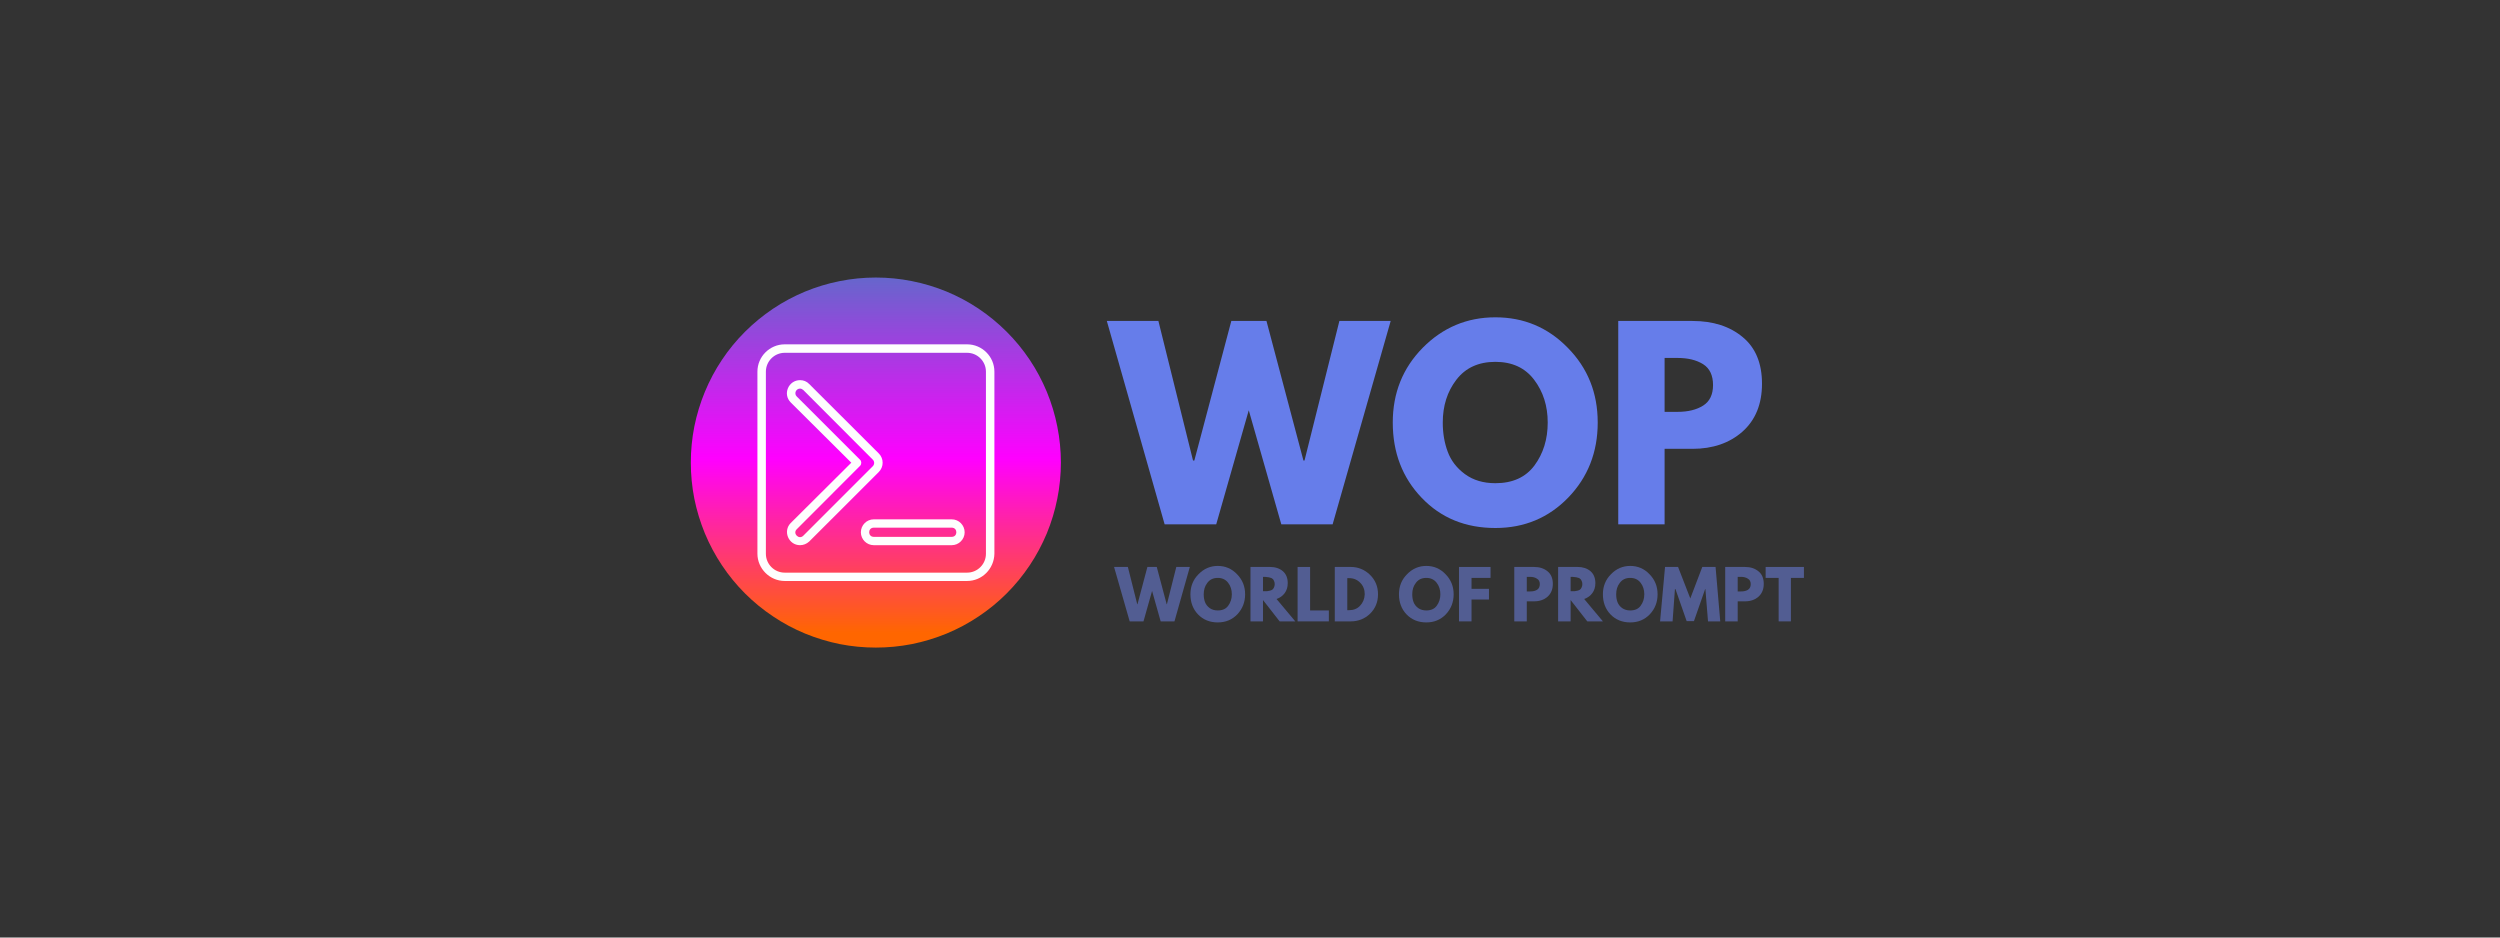 <svg xmlns="http://www.w3.org/2000/svg" xmlns:xlink="http://www.w3.org/1999/xlink" width="200" zoomAndPan="magnify" viewBox="0 0 150 56.25" height="75" preserveAspectRatio="xMidYMid meet" version="1.0"><rect x="0" y="0" width="150" height="56.25" fill="#333333" stroke="none"/><defs><g/><clipPath id="d659fb3b22"><path d="M 41.449 16.652 L 63.652 16.652 L 63.652 38.855 L 41.449 38.855 Z M 41.449 16.652 " clip-rule="nonzero"/></clipPath><clipPath id="8dbccfcd68"><path d="M 63.652 27.754 C 63.652 28.484 63.582 29.207 63.438 29.922 C 63.297 30.637 63.086 31.328 62.809 32.004 C 62.527 32.676 62.188 33.316 61.781 33.922 C 61.375 34.527 60.918 35.09 60.402 35.605 C 59.887 36.121 59.324 36.582 58.719 36.984 C 58.113 37.391 57.473 37.734 56.801 38.012 C 56.125 38.289 55.43 38.5 54.715 38.645 C 54 38.785 53.277 38.855 52.551 38.855 C 51.82 38.855 51.098 38.785 50.383 38.645 C 49.668 38.5 48.977 38.289 48.301 38.012 C 47.629 37.734 46.988 37.391 46.383 36.984 C 45.777 36.582 45.215 36.121 44.699 35.605 C 44.184 35.09 43.723 34.527 43.32 33.922 C 42.914 33.316 42.574 32.676 42.293 32.004 C 42.016 31.328 41.805 30.637 41.66 29.922 C 41.52 29.207 41.449 28.484 41.449 27.754 C 41.449 27.027 41.52 26.305 41.66 25.59 C 41.805 24.875 42.016 24.18 42.293 23.508 C 42.574 22.832 42.914 22.191 43.32 21.586 C 43.723 20.98 44.184 20.422 44.699 19.906 C 45.215 19.391 45.777 18.93 46.383 18.523 C 46.988 18.117 47.629 17.777 48.301 17.496 C 48.977 17.219 49.668 17.008 50.383 16.867 C 51.098 16.723 51.82 16.652 52.551 16.652 C 53.277 16.652 54 16.723 54.715 16.867 C 55.43 17.008 56.125 17.219 56.801 17.496 C 57.473 17.777 58.113 18.117 58.719 18.523 C 59.324 18.93 59.887 19.391 60.402 19.906 C 60.918 20.422 61.375 20.98 61.781 21.586 C 62.188 22.191 62.527 22.832 62.809 23.508 C 63.086 24.18 63.297 24.875 63.438 25.59 C 63.582 26.305 63.652 27.027 63.652 27.754 Z M 63.652 27.754 " clip-rule="nonzero"/></clipPath><linearGradient x1="1333.33" gradientTransform="matrix(0.008, 0, 0, 0.008, 41.448, 16.653)" y1="-0" x2="1333.33" gradientUnits="userSpaceOnUse" y2="2666" id="414738ae6d"><stop stop-opacity="1" stop-color="rgb(39.999%, 39.999%, 79.999%)" offset="0"/><stop stop-opacity="1" stop-color="rgb(40.459%, 39.693%, 80.151%)" offset="0.004"/><stop stop-opacity="1" stop-color="rgb(40.918%, 39.386%, 80.305%)" offset="0.008"/><stop stop-opacity="1" stop-color="rgb(41.377%, 39.079%, 80.458%)" offset="0.012"/><stop stop-opacity="1" stop-color="rgb(41.837%, 38.774%, 80.612%)" offset="0.016"/><stop stop-opacity="1" stop-color="rgb(42.296%, 38.467%, 80.765%)" offset="0.02"/><stop stop-opacity="1" stop-color="rgb(42.757%, 38.161%, 80.919%)" offset="0.023"/><stop stop-opacity="1" stop-color="rgb(43.216%, 37.854%, 81.071%)" offset="0.027"/><stop stop-opacity="1" stop-color="rgb(43.675%, 37.549%, 81.224%)" offset="0.031"/><stop stop-opacity="1" stop-color="rgb(44.135%, 37.242%, 81.377%)" offset="0.035"/><stop stop-opacity="1" stop-color="rgb(44.594%, 36.935%, 81.531%)" offset="0.039"/><stop stop-opacity="1" stop-color="rgb(45.053%, 36.629%, 81.683%)" offset="0.043"/><stop stop-opacity="1" stop-color="rgb(45.512%, 36.324%, 81.837%)" offset="0.047"/><stop stop-opacity="1" stop-color="rgb(45.972%, 36.017%, 81.99%)" offset="0.051"/><stop stop-opacity="1" stop-color="rgb(46.431%, 35.712%, 82.143%)" offset="0.055"/><stop stop-opacity="1" stop-color="rgb(46.89%, 35.405%, 82.295%)" offset="0.059"/><stop stop-opacity="1" stop-color="rgb(47.351%, 35.098%, 82.449%)" offset="0.062"/><stop stop-opacity="1" stop-color="rgb(47.81%, 34.792%, 82.602%)" offset="0.066"/><stop stop-opacity="1" stop-color="rgb(48.27%, 34.486%, 82.756%)" offset="0.07"/><stop stop-opacity="1" stop-color="rgb(48.729%, 34.18%, 82.909%)" offset="0.074"/><stop stop-opacity="1" stop-color="rgb(49.188%, 33.873%, 83.063%)" offset="0.078"/><stop stop-opacity="1" stop-color="rgb(49.648%, 33.566%, 83.215%)" offset="0.082"/><stop stop-opacity="1" stop-color="rgb(50.107%, 33.261%, 83.368%)" offset="0.086"/><stop stop-opacity="1" stop-color="rgb(50.566%, 32.954%, 83.521%)" offset="0.09"/><stop stop-opacity="1" stop-color="rgb(51.025%, 32.648%, 83.675%)" offset="0.094"/><stop stop-opacity="1" stop-color="rgb(51.485%, 32.341%, 83.827%)" offset="0.098"/><stop stop-opacity="1" stop-color="rgb(51.945%, 32.036%, 83.981%)" offset="0.102"/><stop stop-opacity="1" stop-color="rgb(52.405%, 31.729%, 84.134%)" offset="0.105"/><stop stop-opacity="1" stop-color="rgb(52.864%, 31.422%, 84.288%)" offset="0.109"/><stop stop-opacity="1" stop-color="rgb(53.323%, 31.116%, 84.441%)" offset="0.113"/><stop stop-opacity="1" stop-color="rgb(53.783%, 30.811%, 84.593%)" offset="0.117"/><stop stop-opacity="1" stop-color="rgb(54.242%, 30.504%, 84.746%)" offset="0.121"/><stop stop-opacity="1" stop-color="rgb(54.701%, 30.197%, 84.9%)" offset="0.125"/><stop stop-opacity="1" stop-color="rgb(55.161%, 29.89%, 85.052%)" offset="0.129"/><stop stop-opacity="1" stop-color="rgb(55.62%, 29.585%, 85.207%)" offset="0.133"/><stop stop-opacity="1" stop-color="rgb(56.079%, 29.279%, 85.359%)" offset="0.137"/><stop stop-opacity="1" stop-color="rgb(56.54%, 28.972%, 85.513%)" offset="0.141"/><stop stop-opacity="1" stop-color="rgb(56.999%, 28.665%, 85.666%)" offset="0.145"/><stop stop-opacity="1" stop-color="rgb(57.458%, 28.36%, 85.818%)" offset="0.148"/><stop stop-opacity="1" stop-color="rgb(57.918%, 28.053%, 85.971%)" offset="0.152"/><stop stop-opacity="1" stop-color="rgb(58.377%, 27.747%, 86.125%)" offset="0.156"/><stop stop-opacity="1" stop-color="rgb(58.836%, 27.44%, 86.278%)" offset="0.16"/><stop stop-opacity="1" stop-color="rgb(59.296%, 27.135%, 86.432%)" offset="0.164"/><stop stop-opacity="1" stop-color="rgb(59.755%, 26.828%, 86.584%)" offset="0.168"/><stop stop-opacity="1" stop-color="rgb(60.214%, 26.523%, 86.737%)" offset="0.172"/><stop stop-opacity="1" stop-color="rgb(60.674%, 26.216%, 86.89%)" offset="0.176"/><stop stop-opacity="1" stop-color="rgb(61.134%, 25.909%, 87.044%)" offset="0.18"/><stop stop-opacity="1" stop-color="rgb(61.594%, 25.603%, 87.196%)" offset="0.184"/><stop stop-opacity="1" stop-color="rgb(62.053%, 25.298%, 87.35%)" offset="0.188"/><stop stop-opacity="1" stop-color="rgb(62.512%, 24.991%, 87.503%)" offset="0.191"/><stop stop-opacity="1" stop-color="rgb(62.971%, 24.684%, 87.657%)" offset="0.195"/><stop stop-opacity="1" stop-color="rgb(63.431%, 24.377%, 87.81%)" offset="0.199"/><stop stop-opacity="1" stop-color="rgb(63.89%, 24.072%, 87.962%)" offset="0.203"/><stop stop-opacity="1" stop-color="rgb(64.349%, 23.766%, 88.115%)" offset="0.207"/><stop stop-opacity="1" stop-color="rgb(64.809%, 23.459%, 88.269%)" offset="0.211"/><stop stop-opacity="1" stop-color="rgb(65.268%, 23.152%, 88.422%)" offset="0.215"/><stop stop-opacity="1" stop-color="rgb(65.729%, 22.847%, 88.576%)" offset="0.219"/><stop stop-opacity="1" stop-color="rgb(66.188%, 22.54%, 88.728%)" offset="0.223"/><stop stop-opacity="1" stop-color="rgb(66.647%, 22.234%, 88.882%)" offset="0.227"/><stop stop-opacity="1" stop-color="rgb(67.107%, 21.927%, 89.035%)" offset="0.23"/><stop stop-opacity="1" stop-color="rgb(67.566%, 21.622%, 89.188%)" offset="0.234"/><stop stop-opacity="1" stop-color="rgb(68.025%, 21.315%, 89.34%)" offset="0.238"/><stop stop-opacity="1" stop-color="rgb(68.484%, 21.008%, 89.494%)" offset="0.242"/><stop stop-opacity="1" stop-color="rgb(68.944%, 20.702%, 89.647%)" offset="0.246"/><stop stop-opacity="1" stop-color="rgb(69.403%, 20.396%, 89.801%)" offset="0.25"/><stop stop-opacity="1" stop-color="rgb(69.862%, 20.09%, 89.954%)" offset="0.254"/><stop stop-opacity="1" stop-color="rgb(70.323%, 19.783%, 90.108%)" offset="0.258"/><stop stop-opacity="1" stop-color="rgb(70.782%, 19.476%, 90.26%)" offset="0.262"/><stop stop-opacity="1" stop-color="rgb(71.242%, 19.171%, 90.413%)" offset="0.266"/><stop stop-opacity="1" stop-color="rgb(71.701%, 18.864%, 90.565%)" offset="0.27"/><stop stop-opacity="1" stop-color="rgb(72.16%, 18.558%, 90.72%)" offset="0.273"/><stop stop-opacity="1" stop-color="rgb(72.62%, 18.251%, 90.872%)" offset="0.277"/><stop stop-opacity="1" stop-color="rgb(73.079%, 17.946%, 91.026%)" offset="0.281"/><stop stop-opacity="1" stop-color="rgb(73.538%, 17.639%, 91.179%)" offset="0.285"/><stop stop-opacity="1" stop-color="rgb(73.997%, 17.334%, 91.331%)" offset="0.289"/><stop stop-opacity="1" stop-color="rgb(74.457%, 17.027%, 91.484%)" offset="0.293"/><stop stop-opacity="1" stop-color="rgb(74.918%, 16.721%, 91.638%)" offset="0.297"/><stop stop-opacity="1" stop-color="rgb(75.377%, 16.414%, 91.791%)" offset="0.301"/><stop stop-opacity="1" stop-color="rgb(75.836%, 16.109%, 91.945%)" offset="0.305"/><stop stop-opacity="1" stop-color="rgb(76.295%, 15.802%, 92.097%)" offset="0.309"/><stop stop-opacity="1" stop-color="rgb(76.755%, 15.495%, 92.252%)" offset="0.312"/><stop stop-opacity="1" stop-color="rgb(77.214%, 15.189%, 92.404%)" offset="0.316"/><stop stop-opacity="1" stop-color="rgb(77.673%, 14.883%, 92.557%)" offset="0.32"/><stop stop-opacity="1" stop-color="rgb(78.133%, 14.577%, 92.709%)" offset="0.324"/><stop stop-opacity="1" stop-color="rgb(78.592%, 14.27%, 92.863%)" offset="0.328"/><stop stop-opacity="1" stop-color="rgb(79.051%, 13.963%, 93.016%)" offset="0.332"/><stop stop-opacity="1" stop-color="rgb(79.512%, 13.658%, 93.17%)" offset="0.336"/><stop stop-opacity="1" stop-color="rgb(79.971%, 13.351%, 93.323%)" offset="0.34"/><stop stop-opacity="1" stop-color="rgb(80.431%, 13.045%, 93.477%)" offset="0.344"/><stop stop-opacity="1" stop-color="rgb(80.89%, 12.738%, 93.629%)" offset="0.348"/><stop stop-opacity="1" stop-color="rgb(81.349%, 12.433%, 93.782%)" offset="0.352"/><stop stop-opacity="1" stop-color="rgb(81.808%, 12.126%, 93.935%)" offset="0.355"/><stop stop-opacity="1" stop-color="rgb(82.268%, 11.819%, 94.089%)" offset="0.359"/><stop stop-opacity="1" stop-color="rgb(82.727%, 11.513%, 94.241%)" offset="0.363"/><stop stop-opacity="1" stop-color="rgb(83.186%, 11.208%, 94.395%)" offset="0.367"/><stop stop-opacity="1" stop-color="rgb(83.646%, 10.901%, 94.548%)" offset="0.371"/><stop stop-opacity="1" stop-color="rgb(84.106%, 10.594%, 94.702%)" offset="0.375"/><stop stop-opacity="1" stop-color="rgb(84.566%, 10.287%, 94.855%)" offset="0.379"/><stop stop-opacity="1" stop-color="rgb(85.025%, 9.982%, 95.007%)" offset="0.383"/><stop stop-opacity="1" stop-color="rgb(85.484%, 9.676%, 95.16%)" offset="0.387"/><stop stop-opacity="1" stop-color="rgb(85.944%, 9.369%, 95.314%)" offset="0.391"/><stop stop-opacity="1" stop-color="rgb(86.403%, 9.062%, 95.467%)" offset="0.395"/><stop stop-opacity="1" stop-color="rgb(86.862%, 8.757%, 95.621%)" offset="0.398"/><stop stop-opacity="1" stop-color="rgb(87.321%, 8.45%, 95.773%)" offset="0.402"/><stop stop-opacity="1" stop-color="rgb(87.781%, 8.145%, 95.926%)" offset="0.406"/><stop stop-opacity="1" stop-color="rgb(88.24%, 7.838%, 96.078%)" offset="0.41"/><stop stop-opacity="1" stop-color="rgb(88.701%, 7.532%, 96.233%)" offset="0.414"/><stop stop-opacity="1" stop-color="rgb(89.16%, 7.225%, 96.385%)" offset="0.418"/><stop stop-opacity="1" stop-color="rgb(89.619%, 6.92%, 96.539%)" offset="0.422"/><stop stop-opacity="1" stop-color="rgb(90.079%, 6.613%, 96.692%)" offset="0.426"/><stop stop-opacity="1" stop-color="rgb(90.538%, 6.306%, 96.846%)" offset="0.43"/><stop stop-opacity="1" stop-color="rgb(90.997%, 6%, 96.999%)" offset="0.434"/><stop stop-opacity="1" stop-color="rgb(91.457%, 5.695%, 97.151%)" offset="0.438"/><stop stop-opacity="1" stop-color="rgb(91.916%, 5.388%, 97.304%)" offset="0.441"/><stop stop-opacity="1" stop-color="rgb(92.375%, 5.081%, 97.458%)" offset="0.445"/><stop stop-opacity="1" stop-color="rgb(92.834%, 4.774%, 97.61%)" offset="0.449"/><stop stop-opacity="1" stop-color="rgb(93.295%, 4.469%, 97.765%)" offset="0.453"/><stop stop-opacity="1" stop-color="rgb(93.755%, 4.163%, 97.917%)" offset="0.457"/><stop stop-opacity="1" stop-color="rgb(94.214%, 3.856%, 98.071%)" offset="0.461"/><stop stop-opacity="1" stop-color="rgb(94.673%, 3.549%, 98.224%)" offset="0.465"/><stop stop-opacity="1" stop-color="rgb(95.132%, 3.244%, 98.376%)" offset="0.469"/><stop stop-opacity="1" stop-color="rgb(95.592%, 2.937%, 98.529%)" offset="0.473"/><stop stop-opacity="1" stop-color="rgb(96.051%, 2.631%, 98.683%)" offset="0.477"/><stop stop-opacity="1" stop-color="rgb(96.51%, 2.324%, 98.836%)" offset="0.48"/><stop stop-opacity="1" stop-color="rgb(96.97%, 2.019%, 98.99%)" offset="0.484"/><stop stop-opacity="1" stop-color="rgb(97.429%, 1.712%, 99.142%)" offset="0.488"/><stop stop-opacity="1" stop-color="rgb(97.89%, 1.405%, 99.297%)" offset="0.492"/><stop stop-opacity="1" stop-color="rgb(98.349%, 1.099%, 99.449%)" offset="0.496"/><stop stop-opacity="1" stop-color="rgb(98.808%, 0.793%, 99.602%)" offset="0.5"/><stop stop-opacity="1" stop-color="rgb(99.268%, 0.487%, 99.754%)" offset="0.504"/><stop stop-opacity="1" stop-color="rgb(99.727%, 0.18%, 99.908%)" offset="0.508"/><stop stop-opacity="1" stop-color="rgb(99.863%, 0.314%, 99.393%)" offset="0.512"/><stop stop-opacity="1" stop-color="rgb(100%, 0.449%, 98.877%)" offset="0.516"/><stop stop-opacity="1" stop-color="rgb(100%, 0.766%, 98.08%)" offset="0.52"/><stop stop-opacity="1" stop-color="rgb(100%, 1.085%, 97.284%)" offset="0.523"/><stop stop-opacity="1" stop-color="rgb(100%, 1.404%, 96.486%)" offset="0.527"/><stop stop-opacity="1" stop-color="rgb(100%, 1.723%, 95.689%)" offset="0.531"/><stop stop-opacity="1" stop-color="rgb(100%, 2.042%, 94.893%)" offset="0.535"/><stop stop-opacity="1" stop-color="rgb(100%, 2.361%, 94.096%)" offset="0.539"/><stop stop-opacity="1" stop-color="rgb(100%, 2.679%, 93.298%)" offset="0.543"/><stop stop-opacity="1" stop-color="rgb(100%, 2.998%, 92.502%)" offset="0.547"/><stop stop-opacity="1" stop-color="rgb(100%, 3.317%, 91.704%)" offset="0.551"/><stop stop-opacity="1" stop-color="rgb(100%, 3.636%, 90.907%)" offset="0.555"/><stop stop-opacity="1" stop-color="rgb(100%, 3.955%, 90.111%)" offset="0.559"/><stop stop-opacity="1" stop-color="rgb(100%, 4.274%, 89.314%)" offset="0.562"/><stop stop-opacity="1" stop-color="rgb(100%, 4.593%, 88.516%)" offset="0.566"/><stop stop-opacity="1" stop-color="rgb(100%, 4.912%, 87.72%)" offset="0.57"/><stop stop-opacity="1" stop-color="rgb(100%, 5.229%, 86.922%)" offset="0.574"/><stop stop-opacity="1" stop-color="rgb(100%, 5.548%, 86.125%)" offset="0.578"/><stop stop-opacity="1" stop-color="rgb(100%, 5.867%, 85.329%)" offset="0.582"/><stop stop-opacity="1" stop-color="rgb(100%, 6.186%, 84.532%)" offset="0.586"/><stop stop-opacity="1" stop-color="rgb(100%, 6.505%, 83.734%)" offset="0.59"/><stop stop-opacity="1" stop-color="rgb(100%, 6.824%, 82.938%)" offset="0.594"/><stop stop-opacity="1" stop-color="rgb(100%, 7.143%, 82.14%)" offset="0.598"/><stop stop-opacity="1" stop-color="rgb(100%, 7.462%, 81.343%)" offset="0.602"/><stop stop-opacity="1" stop-color="rgb(100%, 7.78%, 80.547%)" offset="0.605"/><stop stop-opacity="1" stop-color="rgb(100%, 8.099%, 79.75%)" offset="0.609"/><stop stop-opacity="1" stop-color="rgb(100%, 8.418%, 78.952%)" offset="0.613"/><stop stop-opacity="1" stop-color="rgb(100%, 8.737%, 78.156%)" offset="0.617"/><stop stop-opacity="1" stop-color="rgb(100%, 9.055%, 77.359%)" offset="0.621"/><stop stop-opacity="1" stop-color="rgb(100%, 9.373%, 76.562%)" offset="0.625"/><stop stop-opacity="1" stop-color="rgb(100%, 9.692%, 75.764%)" offset="0.629"/><stop stop-opacity="1" stop-color="rgb(100%, 10.011%, 74.968%)" offset="0.633"/><stop stop-opacity="1" stop-color="rgb(100%, 10.33%, 74.17%)" offset="0.637"/><stop stop-opacity="1" stop-color="rgb(100%, 10.649%, 73.373%)" offset="0.641"/><stop stop-opacity="1" stop-color="rgb(100%, 10.968%, 72.577%)" offset="0.645"/><stop stop-opacity="1" stop-color="rgb(100%, 11.287%, 71.78%)" offset="0.648"/><stop stop-opacity="1" stop-color="rgb(100%, 11.606%, 70.982%)" offset="0.652"/><stop stop-opacity="1" stop-color="rgb(100%, 11.925%, 70.186%)" offset="0.656"/><stop stop-opacity="1" stop-color="rgb(100%, 12.244%, 69.388%)" offset="0.66"/><stop stop-opacity="1" stop-color="rgb(100%, 12.563%, 68.591%)" offset="0.664"/><stop stop-opacity="1" stop-color="rgb(100%, 12.881%, 67.795%)" offset="0.668"/><stop stop-opacity="1" stop-color="rgb(100%, 13.2%, 66.998%)" offset="0.672"/><stop stop-opacity="1" stop-color="rgb(100%, 13.518%, 66.2%)" offset="0.676"/><stop stop-opacity="1" stop-color="rgb(100%, 13.837%, 65.404%)" offset="0.68"/><stop stop-opacity="1" stop-color="rgb(100%, 14.156%, 64.606%)" offset="0.684"/><stop stop-opacity="1" stop-color="rgb(100%, 14.474%, 63.809%)" offset="0.688"/><stop stop-opacity="1" stop-color="rgb(100%, 14.793%, 63.013%)" offset="0.691"/><stop stop-opacity="1" stop-color="rgb(100%, 15.112%, 62.216%)" offset="0.695"/><stop stop-opacity="1" stop-color="rgb(100%, 15.431%, 61.418%)" offset="0.699"/><stop stop-opacity="1" stop-color="rgb(100%, 15.75%, 60.622%)" offset="0.703"/><stop stop-opacity="1" stop-color="rgb(100%, 16.069%, 59.825%)" offset="0.707"/><stop stop-opacity="1" stop-color="rgb(100%, 16.388%, 59.029%)" offset="0.711"/><stop stop-opacity="1" stop-color="rgb(100%, 16.707%, 58.231%)" offset="0.715"/><stop stop-opacity="1" stop-color="rgb(100%, 17.026%, 57.434%)" offset="0.719"/><stop stop-opacity="1" stop-color="rgb(100%, 17.345%, 56.636%)" offset="0.723"/><stop stop-opacity="1" stop-color="rgb(100%, 17.664%, 55.84%)" offset="0.727"/><stop stop-opacity="1" stop-color="rgb(100%, 17.981%, 55.043%)" offset="0.73"/><stop stop-opacity="1" stop-color="rgb(100%, 18.3%, 54.247%)" offset="0.734"/><stop stop-opacity="1" stop-color="rgb(100%, 18.619%, 53.448%)" offset="0.738"/><stop stop-opacity="1" stop-color="rgb(100%, 18.938%, 52.652%)" offset="0.742"/><stop stop-opacity="1" stop-color="rgb(100%, 19.257%, 51.854%)" offset="0.746"/><stop stop-opacity="1" stop-color="rgb(100%, 19.576%, 51.057%)" offset="0.75"/><stop stop-opacity="1" stop-color="rgb(100%, 19.894%, 50.261%)" offset="0.754"/><stop stop-opacity="1" stop-color="rgb(100%, 20.213%, 49.464%)" offset="0.758"/><stop stop-opacity="1" stop-color="rgb(100%, 20.532%, 48.666%)" offset="0.762"/><stop stop-opacity="1" stop-color="rgb(100%, 20.851%, 47.87%)" offset="0.766"/><stop stop-opacity="1" stop-color="rgb(100%, 21.17%, 47.072%)" offset="0.77"/><stop stop-opacity="1" stop-color="rgb(100%, 21.489%, 46.275%)" offset="0.773"/><stop stop-opacity="1" stop-color="rgb(100%, 21.808%, 45.479%)" offset="0.777"/><stop stop-opacity="1" stop-color="rgb(100%, 22.127%, 44.682%)" offset="0.781"/><stop stop-opacity="1" stop-color="rgb(100%, 22.444%, 43.884%)" offset="0.785"/><stop stop-opacity="1" stop-color="rgb(100%, 22.763%, 43.088%)" offset="0.789"/><stop stop-opacity="1" stop-color="rgb(100%, 23.082%, 42.291%)" offset="0.793"/><stop stop-opacity="1" stop-color="rgb(100%, 23.401%, 41.495%)" offset="0.797"/><stop stop-opacity="1" stop-color="rgb(100%, 23.72%, 40.697%)" offset="0.801"/><stop stop-opacity="1" stop-color="rgb(100%, 24.039%, 39.9%)" offset="0.805"/><stop stop-opacity="1" stop-color="rgb(100%, 24.358%, 39.102%)" offset="0.809"/><stop stop-opacity="1" stop-color="rgb(100%, 24.677%, 38.306%)" offset="0.812"/><stop stop-opacity="1" stop-color="rgb(100%, 24.995%, 37.509%)" offset="0.816"/><stop stop-opacity="1" stop-color="rgb(100%, 25.314%, 36.713%)" offset="0.82"/><stop stop-opacity="1" stop-color="rgb(100%, 25.633%, 35.915%)" offset="0.824"/><stop stop-opacity="1" stop-color="rgb(100%, 25.952%, 35.118%)" offset="0.828"/><stop stop-opacity="1" stop-color="rgb(100%, 26.271%, 34.32%)" offset="0.832"/><stop stop-opacity="1" stop-color="rgb(100%, 26.59%, 33.524%)" offset="0.836"/><stop stop-opacity="1" stop-color="rgb(100%, 26.907%, 32.727%)" offset="0.84"/><stop stop-opacity="1" stop-color="rgb(100%, 27.226%, 31.931%)" offset="0.844"/><stop stop-opacity="1" stop-color="rgb(100%, 27.545%, 31.133%)" offset="0.848"/><stop stop-opacity="1" stop-color="rgb(100%, 27.864%, 30.336%)" offset="0.852"/><stop stop-opacity="1" stop-color="rgb(100%, 28.183%, 29.539%)" offset="0.855"/><stop stop-opacity="1" stop-color="rgb(100%, 28.502%, 28.743%)" offset="0.859"/><stop stop-opacity="1" stop-color="rgb(100%, 28.821%, 27.945%)" offset="0.863"/><stop stop-opacity="1" stop-color="rgb(100%, 29.14%, 27.148%)" offset="0.867"/><stop stop-opacity="1" stop-color="rgb(100%, 29.459%, 26.35%)" offset="0.871"/><stop stop-opacity="1" stop-color="rgb(100%, 29.778%, 25.554%)" offset="0.875"/><stop stop-opacity="1" stop-color="rgb(100%, 30.096%, 24.757%)" offset="0.879"/><stop stop-opacity="1" stop-color="rgb(100%, 30.415%, 23.961%)" offset="0.883"/><stop stop-opacity="1" stop-color="rgb(100%, 30.734%, 23.163%)" offset="0.887"/><stop stop-opacity="1" stop-color="rgb(100%, 31.053%, 22.366%)" offset="0.891"/><stop stop-opacity="1" stop-color="rgb(100%, 31.371%, 21.568%)" offset="0.895"/><stop stop-opacity="1" stop-color="rgb(100%, 31.689%, 20.772%)" offset="0.898"/><stop stop-opacity="1" stop-color="rgb(100%, 32.008%, 19.975%)" offset="0.902"/><stop stop-opacity="1" stop-color="rgb(100%, 32.327%, 19.179%)" offset="0.906"/><stop stop-opacity="1" stop-color="rgb(100%, 32.646%, 18.381%)" offset="0.91"/><stop stop-opacity="1" stop-color="rgb(100%, 32.965%, 17.584%)" offset="0.914"/><stop stop-opacity="1" stop-color="rgb(100%, 33.284%, 16.786%)" offset="0.918"/><stop stop-opacity="1" stop-color="rgb(100%, 33.603%, 15.99%)" offset="0.922"/><stop stop-opacity="1" stop-color="rgb(100%, 33.922%, 15.193%)" offset="0.926"/><stop stop-opacity="1" stop-color="rgb(100%, 34.241%, 14.397%)" offset="0.93"/><stop stop-opacity="1" stop-color="rgb(100%, 34.56%, 13.599%)" offset="0.934"/><stop stop-opacity="1" stop-color="rgb(100%, 34.879%, 12.802%)" offset="0.938"/><stop stop-opacity="1" stop-color="rgb(100%, 35.196%, 12.006%)" offset="0.941"/><stop stop-opacity="1" stop-color="rgb(100%, 35.515%, 11.209%)" offset="0.945"/><stop stop-opacity="1" stop-color="rgb(100%, 35.834%, 10.411%)" offset="0.949"/><stop stop-opacity="1" stop-color="rgb(100%, 36.153%, 9.615%)" offset="0.953"/><stop stop-opacity="1" stop-color="rgb(100%, 36.472%, 8.817%)" offset="0.957"/><stop stop-opacity="1" stop-color="rgb(100%, 36.79%, 8.02%)" offset="0.961"/><stop stop-opacity="1" stop-color="rgb(100%, 37.109%, 7.224%)" offset="0.965"/><stop stop-opacity="1" stop-color="rgb(100%, 37.428%, 6.427%)" offset="0.969"/><stop stop-opacity="1" stop-color="rgb(100%, 37.747%, 5.629%)" offset="0.973"/><stop stop-opacity="1" stop-color="rgb(100%, 38.066%, 4.832%)" offset="0.977"/><stop stop-opacity="1" stop-color="rgb(100%, 38.385%, 4.034%)" offset="0.98"/><stop stop-opacity="1" stop-color="rgb(100%, 38.704%, 3.238%)" offset="0.984"/><stop stop-opacity="1" stop-color="rgb(100%, 39.023%, 2.441%)" offset="0.988"/><stop stop-opacity="1" stop-color="rgb(100%, 39.342%, 1.645%)" offset="0.992"/><stop stop-opacity="1" stop-color="rgb(100%, 39.659%, 0.847%)" offset="0.996"/><stop stop-opacity="1" stop-color="rgb(100%, 39.978%, 0.05%)" offset="1"/></linearGradient></defs><g clip-path="url(#d659fb3b22)"><g clip-path="url(#8dbccfcd68)"><path fill="url(#414738ae6d)" d="M 41.449 16.652 L 41.449 38.855 L 63.652 38.855 L 63.652 16.652 Z M 41.449 16.652 " fill-rule="nonzero"/></g></g><path fill="#fefefe" d="M 57.105 32.711 L 52.426 32.711 C 52 32.711 51.652 32.359 51.652 31.938 C 51.652 31.512 52 31.16 52.426 31.16 L 57.105 31.16 C 57.531 31.16 57.879 31.512 57.879 31.938 C 57.879 32.359 57.531 32.711 57.105 32.711 Z M 58.023 34.859 L 47.086 34.859 C 46.188 34.859 45.445 34.117 45.445 33.219 L 45.445 22.301 C 45.445 21.391 46.188 20.66 47.086 20.66 L 58.023 20.66 C 58.922 20.66 59.664 21.391 59.664 22.301 L 59.664 33.227 C 59.645 34.133 58.922 34.859 58.023 34.859 Z M 47.086 21.168 C 46.461 21.168 45.953 21.676 45.953 22.301 L 45.953 33.227 C 45.953 33.852 46.461 34.359 47.086 34.359 L 58.023 34.359 C 58.648 34.359 59.156 33.852 59.156 33.227 L 59.156 22.301 C 59.156 21.676 58.648 21.168 58.023 21.168 Z M 52.426 31.66 C 52.059 31.66 52.059 32.211 52.426 32.211 L 57.105 32.211 C 57.473 32.211 57.473 31.66 57.105 31.66 Z M 48.004 32.711 C 47.305 32.711 46.961 31.859 47.445 31.379 L 51.078 27.762 L 47.445 24.148 C 46.945 23.648 47.312 22.809 48.004 22.809 C 48.211 22.809 48.402 22.883 48.551 23.039 L 52.727 27.207 C 53.035 27.512 53.035 28.012 52.727 28.32 L 48.551 32.492 C 48.402 32.629 48.211 32.711 48.004 32.711 Z M 48.004 23.316 C 47.754 23.316 47.629 23.617 47.805 23.789 L 51.609 27.59 C 51.699 27.68 51.699 27.848 51.609 27.945 L 47.805 31.754 C 47.543 32.012 47.938 32.402 48.195 32.145 L 52.367 27.973 C 52.477 27.863 52.477 27.688 52.367 27.578 L 48.195 23.398 C 48.137 23.348 48.07 23.316 48.004 23.316 Z M 48.004 23.316 " fill-opacity="1" fill-rule="evenodd"/><g fill="#667dea" fill-opacity="1"><g transform="translate(66.629, 31.461)"><g><path d="M 10.25 0 L 8.297 -6.844 L 6.344 0 L 3.25 0 L -0.219 -12.203 L 2.875 -12.203 L 4.953 -3.828 L 5.031 -3.828 L 7.25 -12.203 L 9.359 -12.203 L 11.578 -3.828 L 11.641 -3.828 L 13.734 -12.203 L 16.812 -12.203 L 13.328 0 Z M 10.25 0 "/></g></g></g><g fill="#667dea" fill-opacity="1"><g transform="translate(83.222, 31.461)"><g><path d="M 0.344 -6.109 C 0.344 -7.879 0.941 -9.375 2.141 -10.594 C 3.348 -11.812 4.801 -12.422 6.5 -12.422 C 8.207 -12.422 9.656 -11.812 10.844 -10.594 C 12.039 -9.383 12.641 -7.891 12.641 -6.109 C 12.641 -4.328 12.051 -2.828 10.875 -1.609 C 9.695 -0.391 8.238 0.219 6.5 0.219 C 4.707 0.219 3.234 -0.383 2.078 -1.594 C 0.922 -2.801 0.344 -4.305 0.344 -6.109 Z M 3.344 -6.109 C 3.344 -5.473 3.441 -4.891 3.641 -4.359 C 3.836 -3.828 4.18 -3.379 4.672 -3.016 C 5.172 -2.648 5.781 -2.469 6.5 -2.469 C 7.531 -2.469 8.312 -2.82 8.844 -3.531 C 9.375 -4.25 9.641 -5.109 9.641 -6.109 C 9.641 -7.109 9.367 -7.961 8.828 -8.672 C 8.285 -9.391 7.508 -9.75 6.5 -9.75 C 5.488 -9.75 4.707 -9.391 4.156 -8.672 C 3.613 -7.961 3.344 -7.109 3.344 -6.109 Z M 3.344 -6.109 "/></g></g></g><g fill="#667dea" fill-opacity="1"><g transform="translate(96.204, 31.461)"><g><path d="M 0.891 -12.203 L 5.344 -12.203 C 6.582 -12.203 7.586 -11.879 8.359 -11.234 C 9.129 -10.598 9.516 -9.664 9.516 -8.438 C 9.516 -7.219 9.125 -6.258 8.344 -5.562 C 7.562 -4.875 6.562 -4.531 5.344 -4.531 L 3.672 -4.531 L 3.672 0 L 0.891 0 Z M 3.672 -6.75 L 4.453 -6.75 C 5.078 -6.75 5.586 -6.875 5.984 -7.125 C 6.379 -7.375 6.578 -7.785 6.578 -8.359 C 6.578 -8.941 6.379 -9.359 5.984 -9.609 C 5.586 -9.859 5.078 -9.984 4.453 -9.984 L 3.672 -9.984 Z M 3.672 -6.75 "/></g></g></g><g fill="#525d92" fill-opacity="1"><g transform="translate(66.906, 37.283)"><g><path d="M 2.734 0 L 2.219 -1.828 L 1.703 0 L 0.875 0 L -0.062 -3.266 L 0.766 -3.266 L 1.328 -1.031 L 1.344 -1.031 L 1.938 -3.266 L 2.5 -3.266 L 3.094 -1.031 L 3.109 -1.031 L 3.672 -3.266 L 4.484 -3.266 L 3.562 0 Z M 2.734 0 "/></g></g></g><g fill="#525d92" fill-opacity="1"><g transform="translate(71.332, 37.283)"><g><path d="M 0.094 -1.625 C 0.094 -2.102 0.254 -2.504 0.578 -2.828 C 0.898 -3.16 1.285 -3.328 1.734 -3.328 C 2.191 -3.328 2.578 -3.16 2.891 -2.828 C 3.211 -2.504 3.375 -2.102 3.375 -1.625 C 3.375 -1.156 3.219 -0.754 2.906 -0.422 C 2.594 -0.098 2.203 0.062 1.734 0.062 C 1.254 0.062 0.859 -0.098 0.547 -0.422 C 0.242 -0.742 0.094 -1.145 0.094 -1.625 Z M 0.891 -1.625 C 0.891 -1.457 0.914 -1.301 0.969 -1.156 C 1.02 -1.02 1.113 -0.898 1.25 -0.797 C 1.383 -0.703 1.547 -0.656 1.734 -0.656 C 2.016 -0.656 2.223 -0.75 2.359 -0.938 C 2.504 -1.133 2.578 -1.363 2.578 -1.625 C 2.578 -1.895 2.504 -2.125 2.359 -2.312 C 2.211 -2.508 2.004 -2.609 1.734 -2.609 C 1.461 -2.609 1.254 -2.508 1.109 -2.312 C 0.961 -2.125 0.891 -1.895 0.891 -1.625 Z M 0.891 -1.625 "/></g></g></g><g fill="#525d92" fill-opacity="1"><g transform="translate(74.795, 37.283)"><g><path d="M 0.234 -3.266 L 1.406 -3.266 C 1.719 -3.266 1.973 -3.18 2.172 -3.016 C 2.367 -2.848 2.469 -2.609 2.469 -2.297 C 2.469 -2.055 2.406 -1.852 2.281 -1.688 C 2.164 -1.531 2.004 -1.414 1.797 -1.344 L 2.922 0 L 1.984 0 L 0.984 -1.281 L 0.984 0 L 0.234 0 Z M 0.984 -1.812 L 1.062 -1.812 C 1.133 -1.812 1.191 -1.812 1.234 -1.812 C 1.285 -1.82 1.344 -1.832 1.406 -1.844 C 1.469 -1.863 1.516 -1.883 1.547 -1.906 C 1.586 -1.938 1.617 -1.977 1.641 -2.031 C 1.672 -2.094 1.688 -2.16 1.688 -2.234 C 1.688 -2.316 1.672 -2.383 1.641 -2.438 C 1.617 -2.5 1.586 -2.539 1.547 -2.562 C 1.516 -2.594 1.469 -2.613 1.406 -2.625 C 1.344 -2.645 1.285 -2.656 1.234 -2.656 C 1.191 -2.664 1.133 -2.672 1.062 -2.672 L 0.984 -2.672 Z M 0.984 -1.812 "/></g></g></g><g fill="#525d92" fill-opacity="1"><g transform="translate(77.622, 37.283)"><g><path d="M 0.984 -3.266 L 0.984 -0.656 L 2.109 -0.656 L 2.109 0 L 0.234 0 L 0.234 -3.266 Z M 0.984 -3.266 "/></g></g></g><g fill="#525d92" fill-opacity="1"><g transform="translate(79.853, 37.283)"><g><path d="M 0.234 -3.266 L 1.188 -3.266 C 1.633 -3.266 2.02 -3.109 2.344 -2.797 C 2.664 -2.484 2.828 -2.094 2.828 -1.625 C 2.828 -1.156 2.664 -0.766 2.344 -0.453 C 2.02 -0.148 1.633 0 1.188 0 L 0.234 0 Z M 0.984 -0.672 L 1.094 -0.672 C 1.363 -0.672 1.582 -0.758 1.75 -0.938 C 1.926 -1.125 2.02 -1.352 2.031 -1.625 C 2.031 -1.906 1.941 -2.133 1.766 -2.312 C 1.586 -2.5 1.363 -2.594 1.094 -2.594 L 0.984 -2.594 Z M 0.984 -0.672 "/></g></g></g><g fill="#525d92" fill-opacity="1"><g transform="translate(82.766, 37.283)"><g/></g></g><g fill="#525d92" fill-opacity="1"><g transform="translate(83.844, 37.283)"><g><path d="M 0.094 -1.625 C 0.094 -2.102 0.254 -2.504 0.578 -2.828 C 0.898 -3.16 1.285 -3.328 1.734 -3.328 C 2.191 -3.328 2.578 -3.16 2.891 -2.828 C 3.211 -2.504 3.375 -2.102 3.375 -1.625 C 3.375 -1.156 3.219 -0.754 2.906 -0.422 C 2.594 -0.098 2.203 0.062 1.734 0.062 C 1.254 0.062 0.859 -0.098 0.547 -0.422 C 0.242 -0.742 0.094 -1.145 0.094 -1.625 Z M 0.891 -1.625 C 0.891 -1.457 0.914 -1.301 0.969 -1.156 C 1.02 -1.02 1.113 -0.898 1.25 -0.797 C 1.383 -0.703 1.547 -0.656 1.734 -0.656 C 2.016 -0.656 2.223 -0.75 2.359 -0.938 C 2.504 -1.133 2.578 -1.363 2.578 -1.625 C 2.578 -1.895 2.504 -2.125 2.359 -2.312 C 2.211 -2.508 2.004 -2.609 1.734 -2.609 C 1.461 -2.609 1.254 -2.508 1.109 -2.312 C 0.961 -2.125 0.891 -1.895 0.891 -1.625 Z M 0.891 -1.625 "/></g></g></g><g fill="#525d92" fill-opacity="1"><g transform="translate(87.307, 37.283)"><g><path d="M 2.125 -3.266 L 2.125 -2.609 L 0.984 -2.609 L 0.984 -1.953 L 2.031 -1.953 L 2.031 -1.312 L 0.984 -1.312 L 0.984 0 L 0.234 0 L 0.234 -3.266 Z M 2.125 -3.266 "/></g></g></g><g fill="#525d92" fill-opacity="1"><g transform="translate(89.546, 37.283)"><g/></g></g><g fill="#525d92" fill-opacity="1"><g transform="translate(90.623, 37.283)"><g><path d="M 0.234 -3.266 L 1.422 -3.266 C 1.754 -3.266 2.023 -3.176 2.234 -3 C 2.441 -2.832 2.547 -2.582 2.547 -2.25 C 2.547 -1.926 2.441 -1.672 2.234 -1.484 C 2.023 -1.297 1.754 -1.203 1.422 -1.203 L 0.984 -1.203 L 0.984 0 L 0.234 0 Z M 0.984 -1.797 L 1.188 -1.797 C 1.352 -1.797 1.488 -1.828 1.594 -1.891 C 1.707 -1.961 1.766 -2.078 1.766 -2.234 C 1.766 -2.391 1.707 -2.5 1.594 -2.562 C 1.488 -2.633 1.352 -2.672 1.188 -2.672 L 0.984 -2.672 Z M 0.984 -1.797 "/></g></g></g><g fill="#525d92" fill-opacity="1"><g transform="translate(93.253, 37.283)"><g><path d="M 0.234 -3.266 L 1.406 -3.266 C 1.719 -3.266 1.973 -3.18 2.172 -3.016 C 2.367 -2.848 2.469 -2.609 2.469 -2.297 C 2.469 -2.055 2.406 -1.852 2.281 -1.688 C 2.164 -1.531 2.004 -1.414 1.797 -1.344 L 2.922 0 L 1.984 0 L 0.984 -1.281 L 0.984 0 L 0.234 0 Z M 0.984 -1.812 L 1.062 -1.812 C 1.133 -1.812 1.191 -1.812 1.234 -1.812 C 1.285 -1.82 1.344 -1.832 1.406 -1.844 C 1.469 -1.863 1.516 -1.883 1.547 -1.906 C 1.586 -1.938 1.617 -1.977 1.641 -2.031 C 1.672 -2.094 1.688 -2.16 1.688 -2.234 C 1.688 -2.316 1.672 -2.383 1.641 -2.438 C 1.617 -2.5 1.586 -2.539 1.547 -2.562 C 1.516 -2.594 1.469 -2.613 1.406 -2.625 C 1.344 -2.645 1.285 -2.656 1.234 -2.656 C 1.191 -2.664 1.133 -2.672 1.062 -2.672 L 0.984 -2.672 Z M 0.984 -1.812 "/></g></g></g><g fill="#525d92" fill-opacity="1"><g transform="translate(96.08, 37.283)"><g><path d="M 0.094 -1.625 C 0.094 -2.102 0.254 -2.504 0.578 -2.828 C 0.898 -3.16 1.285 -3.328 1.734 -3.328 C 2.191 -3.328 2.578 -3.16 2.891 -2.828 C 3.211 -2.504 3.375 -2.102 3.375 -1.625 C 3.375 -1.156 3.219 -0.754 2.906 -0.422 C 2.594 -0.098 2.203 0.062 1.734 0.062 C 1.254 0.062 0.859 -0.098 0.547 -0.422 C 0.242 -0.742 0.094 -1.145 0.094 -1.625 Z M 0.891 -1.625 C 0.891 -1.457 0.914 -1.301 0.969 -1.156 C 1.02 -1.02 1.113 -0.898 1.25 -0.797 C 1.383 -0.703 1.547 -0.656 1.734 -0.656 C 2.016 -0.656 2.223 -0.75 2.359 -0.938 C 2.504 -1.133 2.578 -1.363 2.578 -1.625 C 2.578 -1.895 2.504 -2.125 2.359 -2.312 C 2.211 -2.508 2.004 -2.609 1.734 -2.609 C 1.461 -2.609 1.254 -2.508 1.109 -2.312 C 0.961 -2.125 0.891 -1.895 0.891 -1.625 Z M 0.891 -1.625 "/></g></g></g><g fill="#525d92" fill-opacity="1"><g transform="translate(99.543, 37.283)"><g><path d="M 2.938 0 L 2.781 -1.938 L 2.766 -1.938 L 2.094 -0.016 L 1.656 -0.016 L 0.984 -1.938 L 0.953 -1.938 L 0.812 0 L 0.062 0 L 0.359 -3.266 L 1.141 -3.266 L 1.875 -1.375 L 2.594 -3.266 L 3.391 -3.266 L 3.672 0 Z M 2.938 0 "/></g></g></g><g fill="#525d92" fill-opacity="1"><g transform="translate(103.278, 37.283)"><g><path d="M 0.234 -3.266 L 1.422 -3.266 C 1.754 -3.266 2.023 -3.176 2.234 -3 C 2.441 -2.832 2.547 -2.582 2.547 -2.25 C 2.547 -1.926 2.441 -1.672 2.234 -1.484 C 2.023 -1.297 1.754 -1.203 1.422 -1.203 L 0.984 -1.203 L 0.984 0 L 0.234 0 Z M 0.984 -1.797 L 1.188 -1.797 C 1.352 -1.797 1.488 -1.828 1.594 -1.891 C 1.707 -1.961 1.766 -2.078 1.766 -2.234 C 1.766 -2.391 1.707 -2.5 1.594 -2.562 C 1.488 -2.633 1.352 -2.672 1.188 -2.672 L 0.984 -2.672 Z M 0.984 -1.797 "/></g></g></g><g fill="#525d92" fill-opacity="1"><g transform="translate(105.907, 37.283)"><g><path d="M 0.031 -2.609 L 0.031 -3.266 L 2.328 -3.266 L 2.328 -2.609 L 1.547 -2.609 L 1.547 0 L 0.812 0 L 0.812 -2.609 Z M 0.031 -2.609 "/></g></g></g></svg>